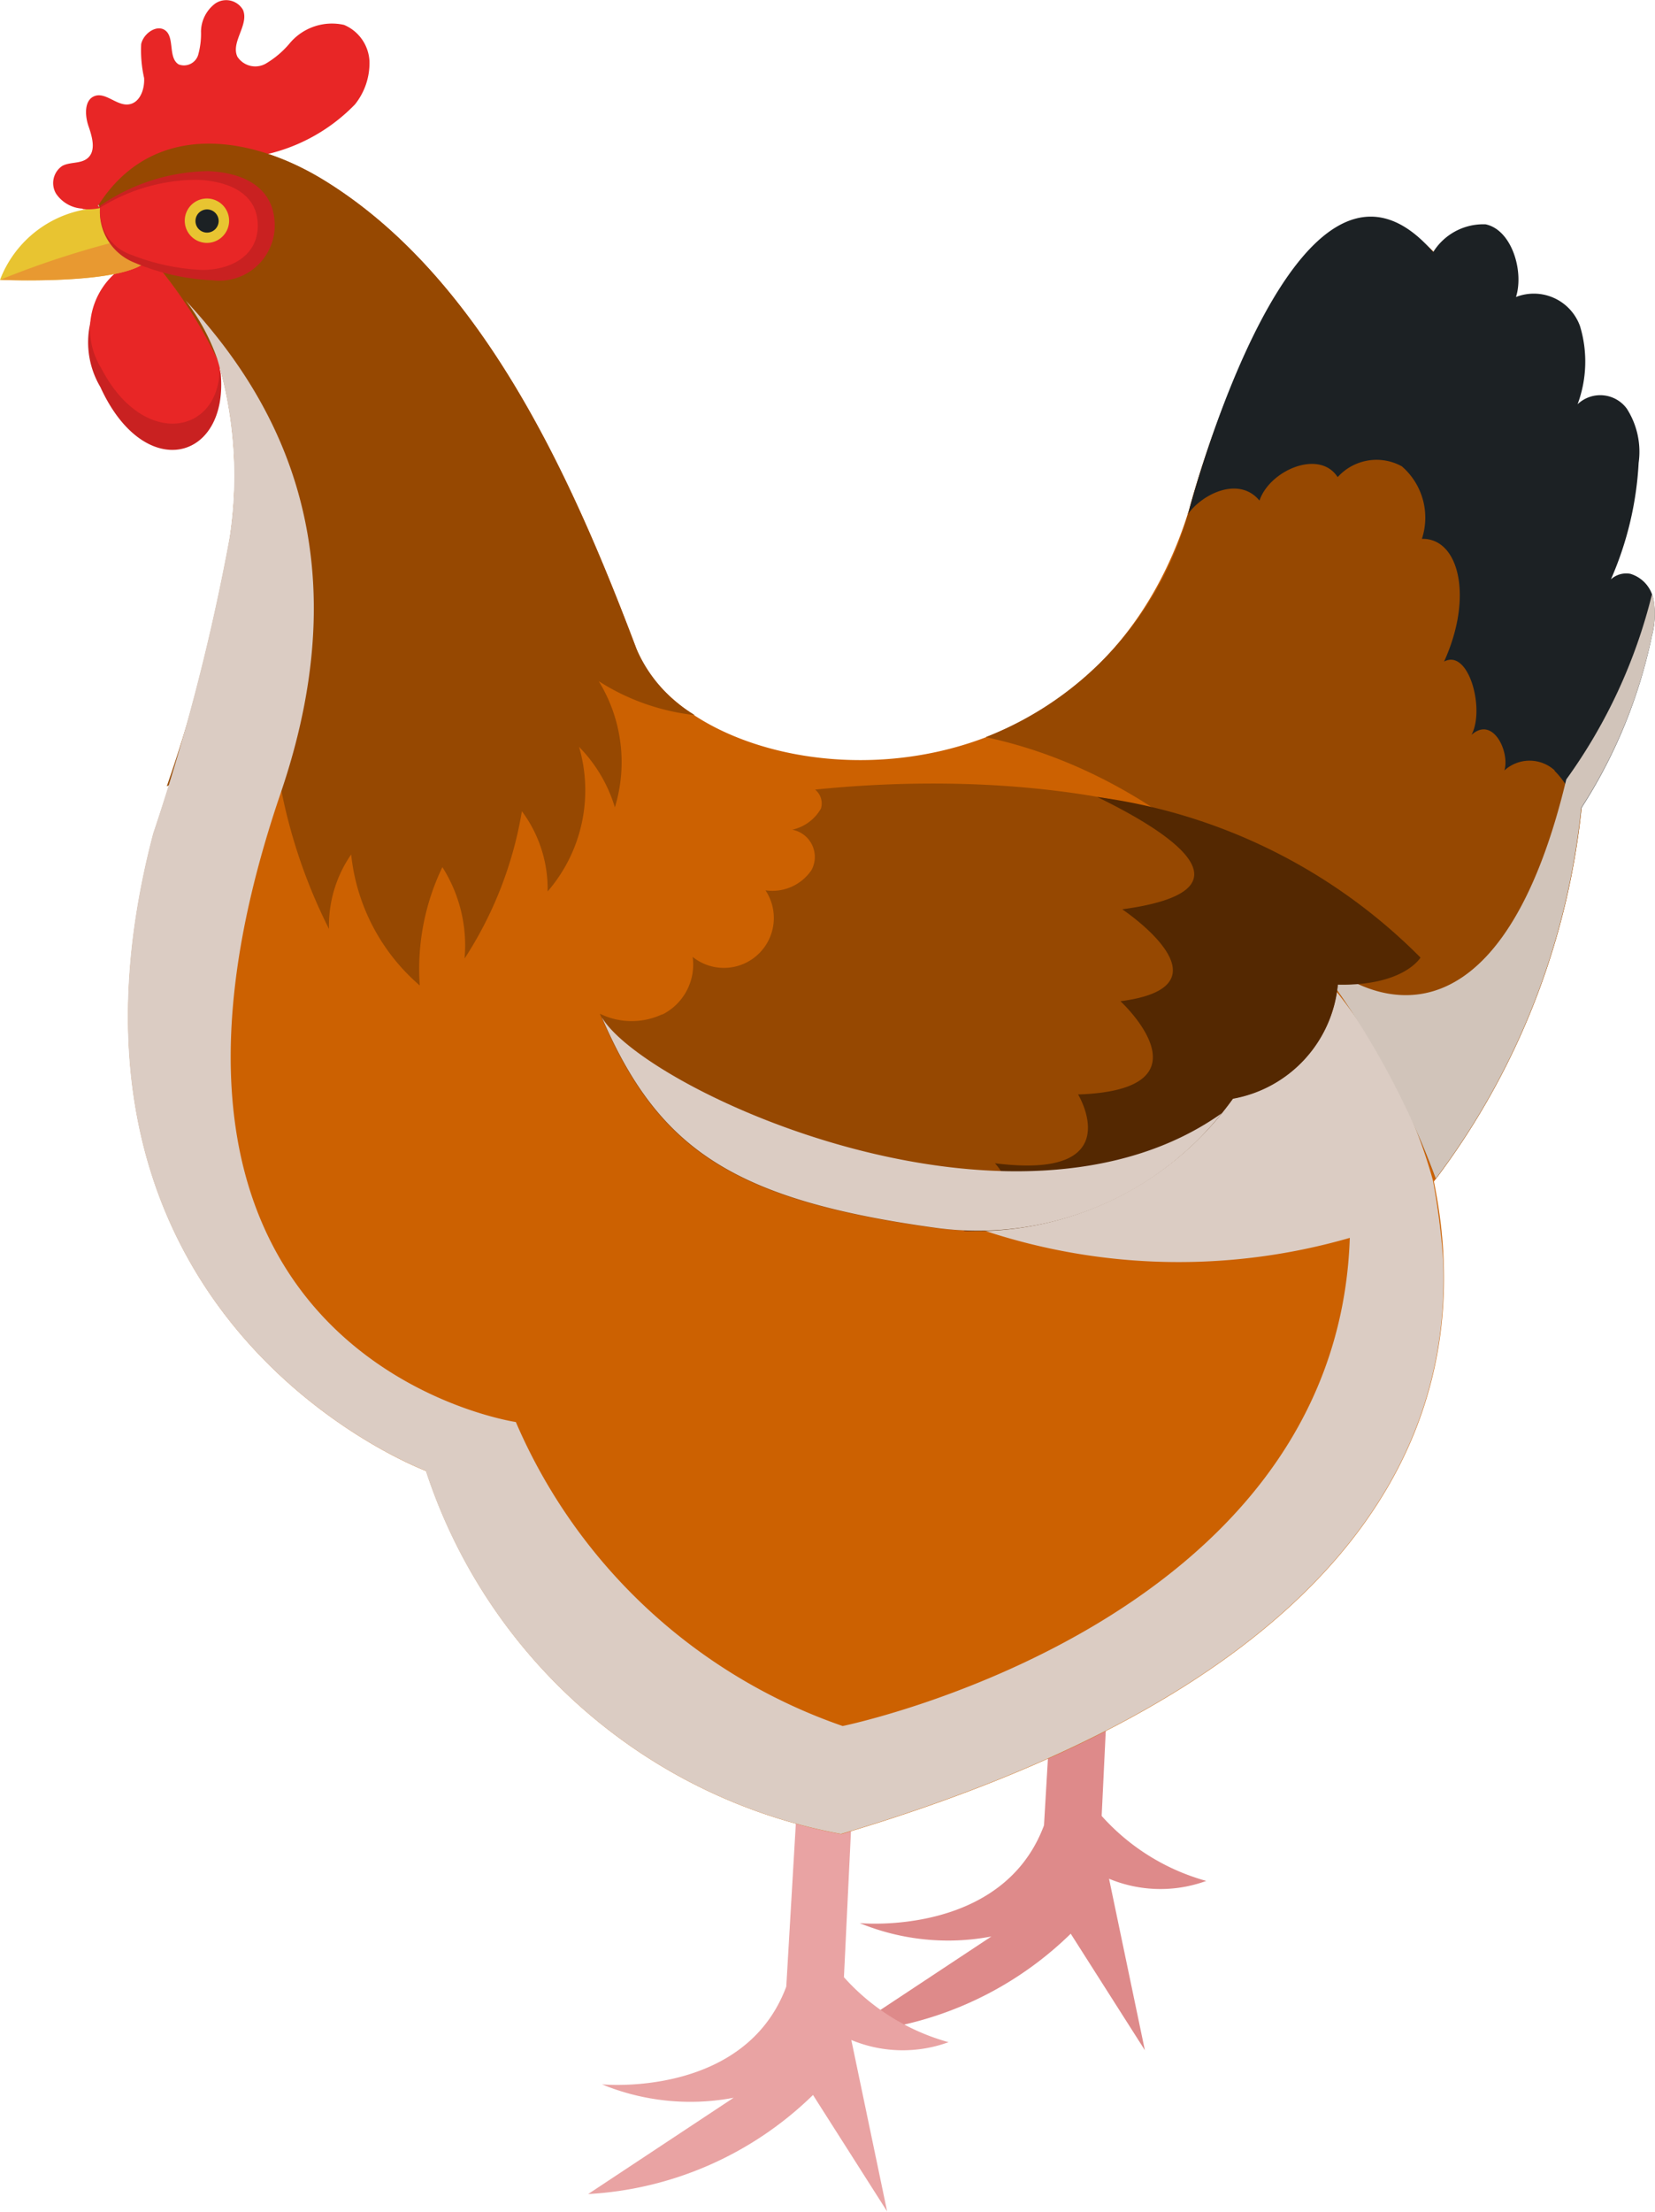 <svg id="Group_52169" data-name="Group 52169" xmlns="http://www.w3.org/2000/svg" width="29.847" height="39.87" viewBox="0 0 29.847 39.87">
  <path id="Path_32796" data-name="Path 32796" d="M374.441,95.43a1.579,1.579,0,0,0-.867,2.306c.793,1.739,2.309,1.331,2.171-.238A3.311,3.311,0,0,0,374.441,95.43Z" transform="translate(-371.764 -90.759)" fill="#c92121"/>
  <path id="Path_32797" data-name="Path 32797" d="M374.453,95.27a1.341,1.341,0,0,0-.834,2.013c.79,1.528,2.274,1.178,2.127-.194A2.97,2.97,0,0,0,374.453,95.27Z" transform="translate(-371.794 -90.646)" fill="#e82626"/>
  <path id="Path_32798" data-name="Path 32798" d="M426.352,183.4a3.94,3.94,0,0,1-1.889-1.172l.153-3.176-.97-.455-.223,3.8c-.749,2.013-3.323,1.763-3.323,1.763a4.193,4.193,0,0,0,2.374.241l-2.624,1.736a6.3,6.3,0,0,0,4.055-1.786l1.337,2.1-.646-3.091a2.411,2.411,0,0,0,1.757.038Z" transform="translate(-404.595 -149.492)" fill="#de8a8a"/>
  <path id="Path_32799" data-name="Path 32799" d="M410.532,193.284a3.94,3.94,0,0,1-1.889-1.172l.153-3.176-.97-.455-.223,3.8c-.749,2.013-3.323,1.763-3.323,1.763a4.193,4.193,0,0,0,2.374.241l-2.624,1.736a6.3,6.3,0,0,0,4.055-1.786l1.337,2.1-.646-3.091a2.412,2.412,0,0,0,1.757.038Z" transform="translate(-393.423 -156.469)" fill="#e9a3a3"/>
  <path id="Path_32800" data-name="Path 32800" d="M370.045,92.28a2.022,2.022,0,0,0-2.115,1.287s2.318.1,2.677-.373Z" transform="translate(-367.93 -88.522)" fill="#e8c431"/>
  <path id="Path_32801" data-name="Path 32801" d="M370.363,94.07l.244.4c-.358.476-2.671.373-2.677.373A16.431,16.431,0,0,1,370.363,94.07Z" transform="translate(-367.93 -89.798)" fill="#e89931"/>
  <path id="Path_32802" data-name="Path 32802" d="M373.95,89.474a.083.083,0,0,1,.012-.018c.964-1.5,2.7-1.287,4.084-.429,2.865,1.772,4.475,5.421,5.612,8.43,1,2.624,8.112,3.488,9.969-2.509,0,0,2.968-11.324,6.479-.482a13.728,13.728,0,0,1,.614,5.688,13.379,13.379,0,0,1-2.68,6.908c.761,3.711-.5,8.738-10.686,11.764a9.733,9.733,0,0,1-7.489-6.546s-7.225-2.685-4.918-11.485a38.945,38.945,0,0,0,1.381-5.342,7.38,7.38,0,0,0-.223-3.214,8.372,8.372,0,0,0-2.151-2.765Z" transform="translate(-372.181 -85.763)" fill="#cc6101"/>
  <path id="Path_32803" data-name="Path 32803" d="M380.354,92.139a.464.464,0,1,0-.491.435A.464.464,0,0,0,380.354,92.139Z" transform="translate(-376.049 -88.087)" fill="none" stroke="#4f4b47" stroke-width="0.9"/>
  <path id="Path_32804" data-name="Path 32804" d="M371.728,83.292a.616.616,0,0,1-.479-.27.373.373,0,0,1,.112-.5c.141-.076.332-.035.455-.138.159-.132.085-.385.018-.579s-.079-.476.115-.544.391.173.6.153.3-.27.288-.476a2.276,2.276,0,0,1-.053-.611c.041-.2.3-.373.45-.235s.038.485.226.6a.268.268,0,0,0,.35-.165,1.415,1.415,0,0,0,.053-.432.643.643,0,0,1,.256-.5.35.35,0,0,1,.5.112c.117.267-.223.582-.1.846a.385.385,0,0,0,.505.129,1.664,1.664,0,0,0,.441-.373.993.993,0,0,1,.978-.329.75.75,0,0,1,.458.652,1.192,1.192,0,0,1-.262.782,3.226,3.226,0,0,1-2.124.975,6.612,6.612,0,0,0-1.466.364c-.482.206-.755.6-1.322.546Z" transform="translate(-370.238 -79.531)" fill="#e82626"/>
  <g id="Group_52165" data-name="Group 52165" transform="translate(1.769 2.59)">
    <path id="Path_32805" data-name="Path 32805" d="M448.48,135.93a12.181,12.181,0,0,1,2.192,4.727c-.091.115-.182.229-.279.341Z" transform="translate(-426.582 -121.949)" fill="#cc6101"/>
    <path id="Path_32806" data-name="Path 32806" d="M376.1,92.229a8.371,8.371,0,0,0-2.151-2.765.06.06,0,0,1,.012-.018c.964-1.5,2.7-1.287,4.084-.429,2.865,1.772,4.475,5.421,5.612,8.43a2.583,2.583,0,0,0,1.055,1.2,4.026,4.026,0,0,1-1.733-.611,2.788,2.788,0,0,1,.291,2.274,2.643,2.643,0,0,0-.646-1.09,2.787,2.787,0,0,1-.567,2.606,2.341,2.341,0,0,0-.464-1.446,6.957,6.957,0,0,1-1.034,2.656,2.63,2.63,0,0,0-.4-1.648,4.237,4.237,0,0,0-.408,2.133,3.609,3.609,0,0,1-1.237-2.362,2.258,2.258,0,0,0-.4,1.343,9.752,9.752,0,0,1-1.022-3.723,2.714,2.714,0,0,1-.975,2.051,6.36,6.36,0,0,0,.212-2,2.323,2.323,0,0,1-1.14,1.1,26.666,26.666,0,0,0,1.14-4.489,7.378,7.378,0,0,0-.223-3.214Z" transform="translate(-373.95 -88.346)" fill="#964801"/>
  </g>
  <path id="Path_32807" data-name="Path 32807" d="M428.45,102.445a6.1,6.1,0,0,0,3.664-4.1s2.968-11.324,6.479-.482a13.727,13.727,0,0,1,.614,5.688,13.4,13.4,0,0,1-2.647,6.863c-1.36-3.67-4.29-7.148-8.109-7.965Z" transform="translate(-410.668 -89.159)" fill="#964801"/>
  <path id="Path_32808" data-name="Path 32808" d="M447.457,102.795a.672.672,0,0,0-.908,0c.1-.335-.206-.99-.594-.641.247-.458-.047-1.56-.494-1.322.535-1.175.264-2.23-.4-2.212a1.223,1.223,0,0,0-.361-1.307.944.944,0,0,0-1.158.194c-.332-.511-1.228-.12-1.41.423-.367-.444-1.028-.126-1.293.247.009-.026.021-.053.026-.079,0,0,1.945-7.475,4.4-4.648a1.064,1.064,0,0,1,.946-.5c.473.1.693.849.547,1.31a.885.885,0,0,1,1.155.526,2.205,2.205,0,0,1-.044,1.407.594.594,0,0,1,.887.079,1.44,1.44,0,0,1,.214.978,6.009,6.009,0,0,1-.5,2.1.41.41,0,0,1,.35-.1.6.6,0,0,1,.417.461,1.529,1.529,0,0,1-.026.652,9.155,9.155,0,0,1-1.278,3.117c-.009.085-.023.173-.035.261,0-.018-.006-.035-.009-.056a1.546,1.546,0,0,0-.438-.887Z" transform="translate(-419.418 -88.906)" fill="#1c2124"/>
  <path id="Path_32809" data-name="Path 32809" d="M456.023,151.68c-.021.062-.038.123-.059.185-.006-.029-.009-.059-.015-.085.026-.032.05-.068.076-.1Z" transform="translate(-430.088 -130.482)" fill="none"/>
  <path id="Path_32810" data-name="Path 32810" d="M374.055,90.652A3.543,3.543,0,0,1,376,90.026c.62.023,1.228.276,1.208,1.022a1,1,0,0,1-1.117.946,4.054,4.054,0,0,1-1.416-.32.986.986,0,0,1-.614-1.02h0Z" transform="translate(-372.254 -86.941)" fill="#c92121"/>
  <path id="Path_32811" data-name="Path 32811" d="M374.04,91.064a3.33,3.33,0,0,1,1.751-.508c.558.021,1.111.232,1.1.849-.015.535-.5.776-1,.776a3.908,3.908,0,0,1-1.281-.273.822.822,0,0,1-.561-.846h0Z" transform="translate(-372.242 -87.315)" fill="#e82626"/>
  <path id="Path_32812" data-name="Path 32812" d="M380.082,92.149a.4.4,0,1,0-.42.373A.4.4,0,0,0,380.082,92.149Z" transform="translate(-375.951 -88.144)" fill="#e8c431"/>
  <path id="Path_32813" data-name="Path 32813" d="M380.347,92.59a.209.209,0,1,0-.22.2A.21.21,0,0,0,380.347,92.59Z" transform="translate(-376.404 -88.597)" fill="#1c2124"/>
  <g id="Group_52166" data-name="Group 52166" transform="translate(1.769 3.687)">
    <path id="Path_32814" data-name="Path 32814" d="M373.962,92.086s0-.006,0-.006a.18.18,0,0,0,.015.053c-.009-.012-.021-.021-.029-.032a.06.06,0,0,1,.012-.018Z" transform="translate(-373.95 -92.08)" fill="#dbccc3"/>
    <path id="Path_32815" data-name="Path 32815" d="M376.81,97.94c1.484,1.6,3.273,4.346,1.719,8.894-3.476,10.192,4.243,11.332,4.243,11.332a9.955,9.955,0,0,0,5.894,5.48s8.911-1.819,9.146-8.8a11.126,11.126,0,0,1-8.353-.89l.908-7.157a9.591,9.591,0,0,1,8.944,7.01,12.8,12.8,0,0,1,.188,1.475c.126,3.488-1.954,7.66-10.862,10.307a9.733,9.733,0,0,1-7.489-6.546s-7.225-2.685-4.918-11.485a38.95,38.95,0,0,0,1.381-5.342,7.378,7.378,0,0,0-.223-3.214,3.875,3.875,0,0,0-.579-1.067Z" transform="translate(-375.238 -96.218)" fill="#dbccc3"/>
  </g>
  <path id="Path_32816" data-name="Path 32816" d="M453.165,116c.009.026.023.053.029.079a1.529,1.529,0,0,1-.026.652,9.157,9.157,0,0,1-1.278,3.117h0a13.353,13.353,0,0,1-2.624,6.684,14.871,14.871,0,0,0-2.826-4.725c1.337,1.8,3.937,2.715,5.18-2.471A9.629,9.629,0,0,0,453.165,116Z" transform="translate(-423.373 -105.285)" fill="#d1c4ba"/>
  <g id="Group_52168" data-name="Group 52168" transform="translate(10.818 14.129)">
    <path id="Path_32817" data-name="Path 32817" d="M405.875,131.779a1.009,1.009,0,0,0,.549-1.04.9.9,0,0,0,1.313-1.2.852.852,0,0,0,.831-.367.5.5,0,0,0-.347-.726.793.793,0,0,0,.517-.382.322.322,0,0,0-.106-.341c2.556-.261,7.818-.32,10.915,3.023,0,0-.3.514-1.49.488a2.311,2.311,0,0,1-1.892,2.057,5.692,5.692,0,0,1-5.315,2.342c-3.755-.508-5.074-1.449-6.1-3.87a1.3,1.3,0,0,0,1.122.012Z" transform="translate(-404.75 -127.618)" fill="#964801"/>
    <path id="Path_32818" data-name="Path 32818" d="M427.637,135.032c2.439.309,1.5-1.24,1.5-1.24,2.494-.085.764-1.681.764-1.681,2.107-.273.032-1.657.032-1.657,2.536-.344.787-1.422-.45-2.024a10.093,10.093,0,0,1,5.829,2.894s-.3.514-1.49.488a2.311,2.311,0,0,1-1.892,2.057,5.726,5.726,0,0,1-4.863,2.383C428.46,135.887,427.637,135.032,427.637,135.032Z" transform="translate(-420.512 -128.191)" fill="#542801"/>
    <g id="Group_52167" data-name="Group 52167" transform="translate(0.035 4.22)">
      <path id="Path_32819" data-name="Path 32819" d="M416.05,143.7a5.625,5.625,0,0,1-5.112,2.071c-3.714-.505-5.045-1.434-6.067-3.8C405.663,143.3,412.321,146.343,416.05,143.7Z" transform="translate(-404.87 -141.98)" fill="#dbccc3"/>
    </g>
  </g>
</svg>
